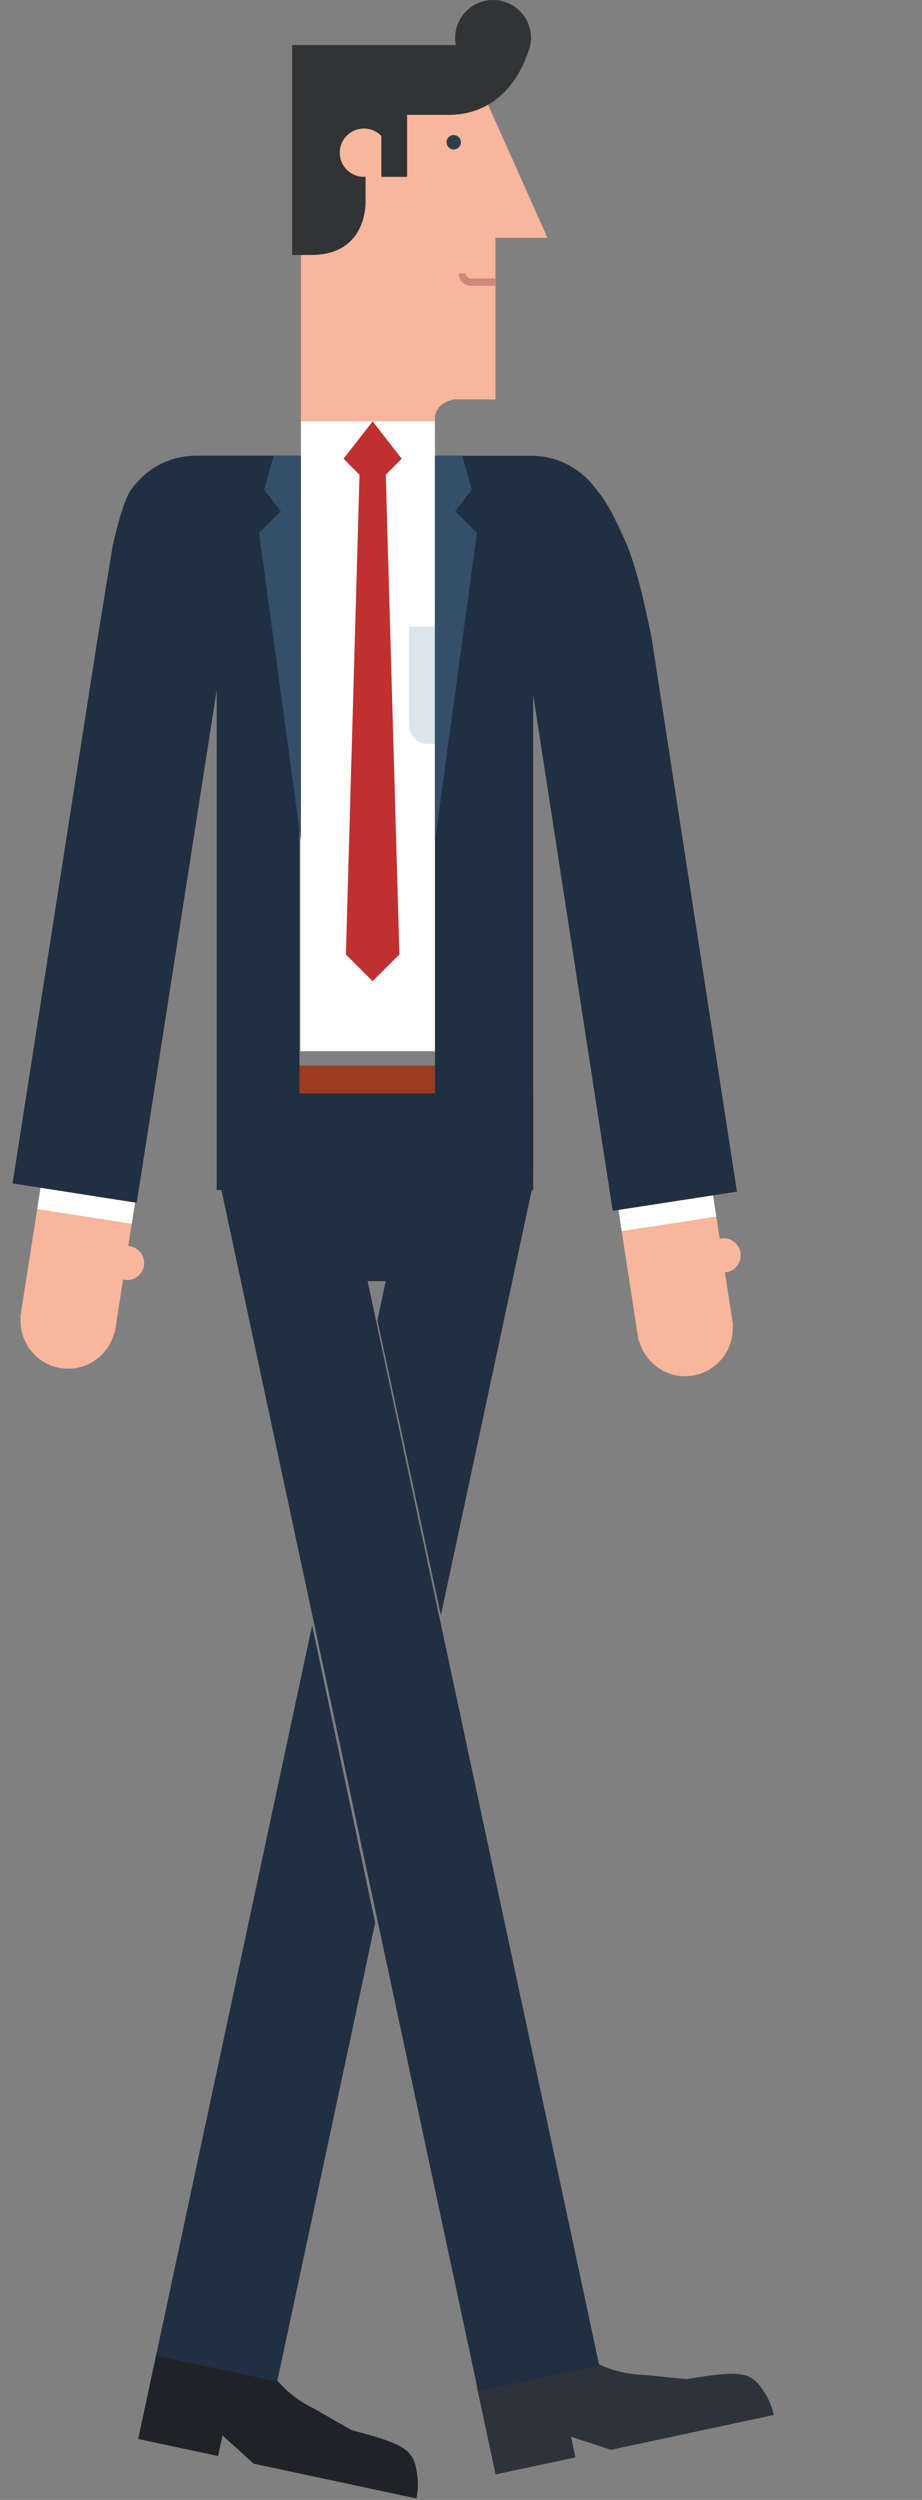<?xml version="1.0" encoding="utf-8"?>
<!-- Generator: Adobe Illustrator 16.0.0, SVG Export Plug-In . SVG Version: 6.00 Build 0)  -->
<!DOCTYPE svg PUBLIC "-//W3C//DTD SVG 1.1//EN" "http://www.w3.org/Graphics/SVG/1.1/DTD/svg11.dtd">
<svg version="1.1" id="Layer_1" xmlns="http://www.w3.org/2000/svg" xmlns:xlink="http://www.w3.org/1999/xlink" x="0px" y="0px"
	 width="67.248px" height="182.292px" viewBox="0 0 67.248 182.292" enable-background="new 0 0 67.248 182.292"
	 xml:space="preserve">
<rect x="0" y="0" width="67.248" height="182.292" fill="#808080" stroke="none"/>
<g>
	<rect x="35.775" y="91.321" fill="#FFFFFF" width="6.984" height="0"/>
	<polygon fill="#FFFFFF" points="35.774,88.903 35.774,88.903 35.774,91.321 35.775,91.321 35.775,91.321 35.774,91.321 	"/>
	<polygon fill="#FFFFFF" points="35.775,88.903 35.774,88.903 35.774,91.321 35.775,91.321 35.775,89.907 	"/>
	<g opacity="0.3">
		<g>
			<defs>
				<rect id="SVGID_1_" x="35.774" y="88.903" width="0" height="2.418"/>
			</defs>
			<clipPath id="SVGID_2_">
				<use xlink:href="#SVGID_1_"  overflow="visible"/>
			</clipPath>
			<polygon clip-path="url(#SVGID_2_)" fill="#84A8C1" points="35.775,88.903 35.774,88.903 35.774,91.321 35.775,91.321 
				35.775,89.907 			"/>
		</g>
	</g>
	<g>
		<path fill="#F8B69C" d="M51.879,86.325l-0.003,0l0.369,2.389l0,0l-6.901,1.064l0.505,3.279l0.667,4.326l0,0.005
			c0,0.005,0,0.005,0,0.005l0.052,0.337l0.036-0.006c0.441,1.72,2.106,2.862,3.895,2.585c1.79-0.275,3.034-1.866,2.94-3.639
			l0.033-0.006l-0.052-0.333l-0.001-0.008l-0.001-0.004l-0.546-3.544c0.034-0.002,0.065,0,0.1-0.006
			c0.679-0.104,1.145-0.738,1.041-1.416c-0.105-0.682-0.741-1.146-1.42-1.041c-0.035,0.006-0.065,0.014-0.098,0.025l-0.465-3.022
			L51.879,86.325z"/>
		<polygon fill="#FFFFFF" points="46.002,87.231 44.975,87.389 45.128,88.381 45.343,89.779 52.245,88.715 51.876,86.326 		"/>
		<polygon fill="#212F42" points="53.751,86.894 44.69,88.292 37.928,44.433 46.755,43.036 47.499,46.337 		"/>
	</g>
	<path fill="#212F42" d="M16.078,85.145c0,4.57,3.704,8.276,8.275,8.276h6.26c4.571,0,8.276-3.706,8.276-8.276v-5.558H16.078V85.145
		z"/>
	<path fill="#F8B69C" d="M34.934,6.147l-0.178-0.224H21.95v27.315v10.31h9.771v-10.31v-0.01V30.55c0-1.248,1.429-1.427,1.429-1.427
		h2.988V17.344h3.794L34.934,6.147z"/>
	<path fill="#2F3E4A" d="M33.619,10.373c0,0.289-0.234,0.526-0.525,0.526c-0.29,0-0.523-0.237-0.523-0.526
		c0-0.291,0.233-0.525,0.523-0.525C33.384,9.848,33.619,10.082,33.619,10.373"/>
	<path fill="#CF867C" d="M34.351,20.308c-0.199,0-0.364-0.161-0.364-0.363h-0.536c0,0.497,0.404,0.899,0.899,0.899h1.788v-0.536
		H34.351z"/>
	<rect x="15.866" y="77.7" fill="#9B3C21" width="23.023" height="2.033"/>
	<polygon fill="#FFFFFF" points="31.721,33.238 31.715,30.727 29.515,30.727 27.633,30.727 25.575,30.727 23.763,30.727 
		21.95,30.727 21.95,33.238 21.906,33.238 21.906,76.653 31.731,76.653 31.731,33.238 	"/>
	<g opacity="0.3">
		<g>
			<defs>
				<rect id="SVGID_3_" x="29.837" y="45.694" width="8.129" height="8.549"/>
			</defs>
			<clipPath id="SVGID_4_">
				<use xlink:href="#SVGID_3_"  overflow="visible"/>
			</clipPath>
			<path clip-path="url(#SVGID_4_)" fill="#84A8C1" d="M29.837,52.87c0,0.759,0.615,1.374,1.375,1.374h5.381
				c0.76,0,1.373-0.614,1.373-1.374v-7.175h-8.129V52.87z"/>
		</g>
	</g>
	<polygon fill="#BF302E" points="29.299,33.451 27.179,30.727 25.057,33.451 26.221,34.614 25.228,69.6 25.228,69.6 27.175,71.549 
		29.121,69.6 29.13,69.6 28.136,34.614 	"/>
	<path fill="#313335" d="M35.962,0c-1.526,0-2.765,1.237-2.765,2.767c0,0.177,0.022,0.353,0.052,0.522H21.307v15.303h1.384
		c4.194,0,3.971-3.972,3.971-3.972v-1.736c-0.04,0.002-0.077,0.013-0.118,0.013c-0.974,0-1.763-0.787-1.763-1.76
		c0-0.978,0.789-1.765,1.763-1.765c0.498,0,0.948,0.21,1.269,0.542v1.14v1.299v0.543h1.88V8.376h2.993
		c3.883,0,5.36-3.176,5.81-4.507c0.148-0.339,0.232-0.713,0.232-1.103C38.728,1.237,37.49,0,35.962,0"/>
	<polygon fill="#354F69" points="33.712,33.228 34.417,35.713 33.196,37.267 34.789,38.861 31.731,61.305 31.731,39.129 
		31.731,36.998 31.731,33.228 	"/>
	<path fill="#212F42" d="M19.907,33.228h-5.603c-2.014,0-3.787,1.034-4.817,2.6c-0.597,0.908-1.264,3.948-1.264,3.948l-0.567,6.874
		h8.147v13.304v16.7v10.125h0.57h5.47V76.653V33.238v-0.01H19.907z"/>
	<path fill="#212F42" d="M38.766,33.238h-5.603h-1.432v43.416v10.125h5.467h1.691V76.653V46.649l8.629-0.007
		c0,0-0.802-4.762-1.965-7.31c-1.163-2.547-1.523-3.002-2.344-3.999C42.153,34.054,40.555,33.238,38.766,33.238"/>
	<polygon fill="#354F69" points="19.969,33.228 19.262,35.713 20.485,37.267 18.891,38.861 21.95,61.305 21.95,39.129 21.95,36.998 
		21.95,33.228 	"/>
	<polygon fill="#354F69" points="33.712,33.228 34.417,35.713 33.196,37.267 34.789,38.861 31.731,61.305 31.731,39.129 
		31.731,36.998 31.731,33.228 	"/>
	<path fill="#FFFFFF" d="M17.649,91.321h-6.982H17.649z"/>
	<polygon fill="#FFFFFF" points="10.667,88.903 10.666,88.903 10.666,91.321 10.667,91.321 10.667,91.321 	"/>
	<polygon fill="#FFFFFF" points="10.667,88.903 10.667,88.903 10.667,91.321 10.667,91.321 10.667,89.907 	"/>
	<g opacity="0.3">
		<g>
			<defs>
				<rect id="SVGID_5_" x="10.666" y="88.903" width="0.001" height="2.418"/>
			</defs>
			<clipPath id="SVGID_6_">
				<use xlink:href="#SVGID_5_"  overflow="visible"/>
			</clipPath>
			<polygon clip-path="url(#SVGID_6_)" fill="#84A8C1" points="10.667,88.903 10.667,88.903 10.667,91.321 10.667,91.321 
				10.667,89.907 			"/>
		</g>
	</g>
	<g>
		<path fill="#F8B69C" d="M9.984,86.851L9.984,86.851l-0.373,2.389l-6.899-1.076L2.201,91.44l-0.675,4.326l-0.002,0.004
			c0,0.004,0,0.004,0,0.004l-0.052,0.337l0.033,0.005c-0.099,1.771,1.142,3.366,2.931,3.646c1.789,0.277,3.457-0.862,3.901-2.58
			l0.033,0.006l0.052-0.334l0.003-0.008l-0.001-0.004L8.978,93.3c0.033,0.008,0.065,0.021,0.1,0.026
			c0.68,0.105,1.315-0.357,1.421-1.035c0.106-0.681-0.358-1.315-1.038-1.422c-0.035-0.005-0.069-0.007-0.104-0.006l0.472-3.021
			L9.984,86.851z"/>
		<polygon fill="#FFFFFF" points="4.113,85.935 3.085,85.774 2.93,86.766 2.712,88.163 9.611,89.239 9.984,86.851 		"/>
		<polygon fill="#212F42" points="9.973,87.707 0.916,86.293 7.103,46.642 8.223,39.775 16.814,43.861 		"/>
	</g>
	<g>
		<path fill="#1F2328" d="M30.45,180.62c-0.229-2.012-0.78-2.354-4.807-3.419l-2.763-1.58c-1.576-0.762-2.842-1.993-3.661-3.476
			c-0.185-0.337-0.345-0.682-0.482-1.041c-1.908-0.266-2.005,1.502-2.005,1.502l-5.29-1.132l-0.153,0.718l-0.214,0.992l-0.211,0.996
			l-0.46,2.151l-0.203,0.95l-0.122,0.564l5.827,1.244l0.12-0.568l0.203-0.939l2.262,2.062l11.882,2.54
			C30.486,181.653,30.508,181.13,30.45,180.62z"/>
		<polygon fill="#212F42" points="22.767,118.52 11.38,171.769 20.216,173.659 27.364,140.21 		"/>
		<polygon fill="#212F42" points="27.526,96.266 30.373,82.951 38.783,84.76 38.862,86.413 32.156,117.786 		"/>
	</g>
	<g>
		<path fill="#2D323B" d="M55.868,174.635c-1.034-1.741-1.674-1.827-5.787-1.154l-3.165-0.312c-1.751-0.053-3.409-0.658-4.763-1.674
			c-0.305-0.231-0.593-0.484-0.864-0.754c-1.85,0.541-1.216,2.19-1.216,2.19l-5.29,1.132l0.153,0.715l0.213,0.995l0.211,0.993
			l0.462,2.152l0.202,0.951l0.122,0.562l5.825-1.242l-0.122-0.565l-0.2-0.943l2.909,0.955l11.88-2.539
			C56.324,175.565,56.128,175.077,55.868,174.635z"/>
		
			<rect x="25.217" y="83.244" transform="matrix(0.978 -0.209 0.209 0.978 -26.247 9.049)" fill="#212F42" width="9.035" height="91.174"/>
	</g>
</g>
</svg>
